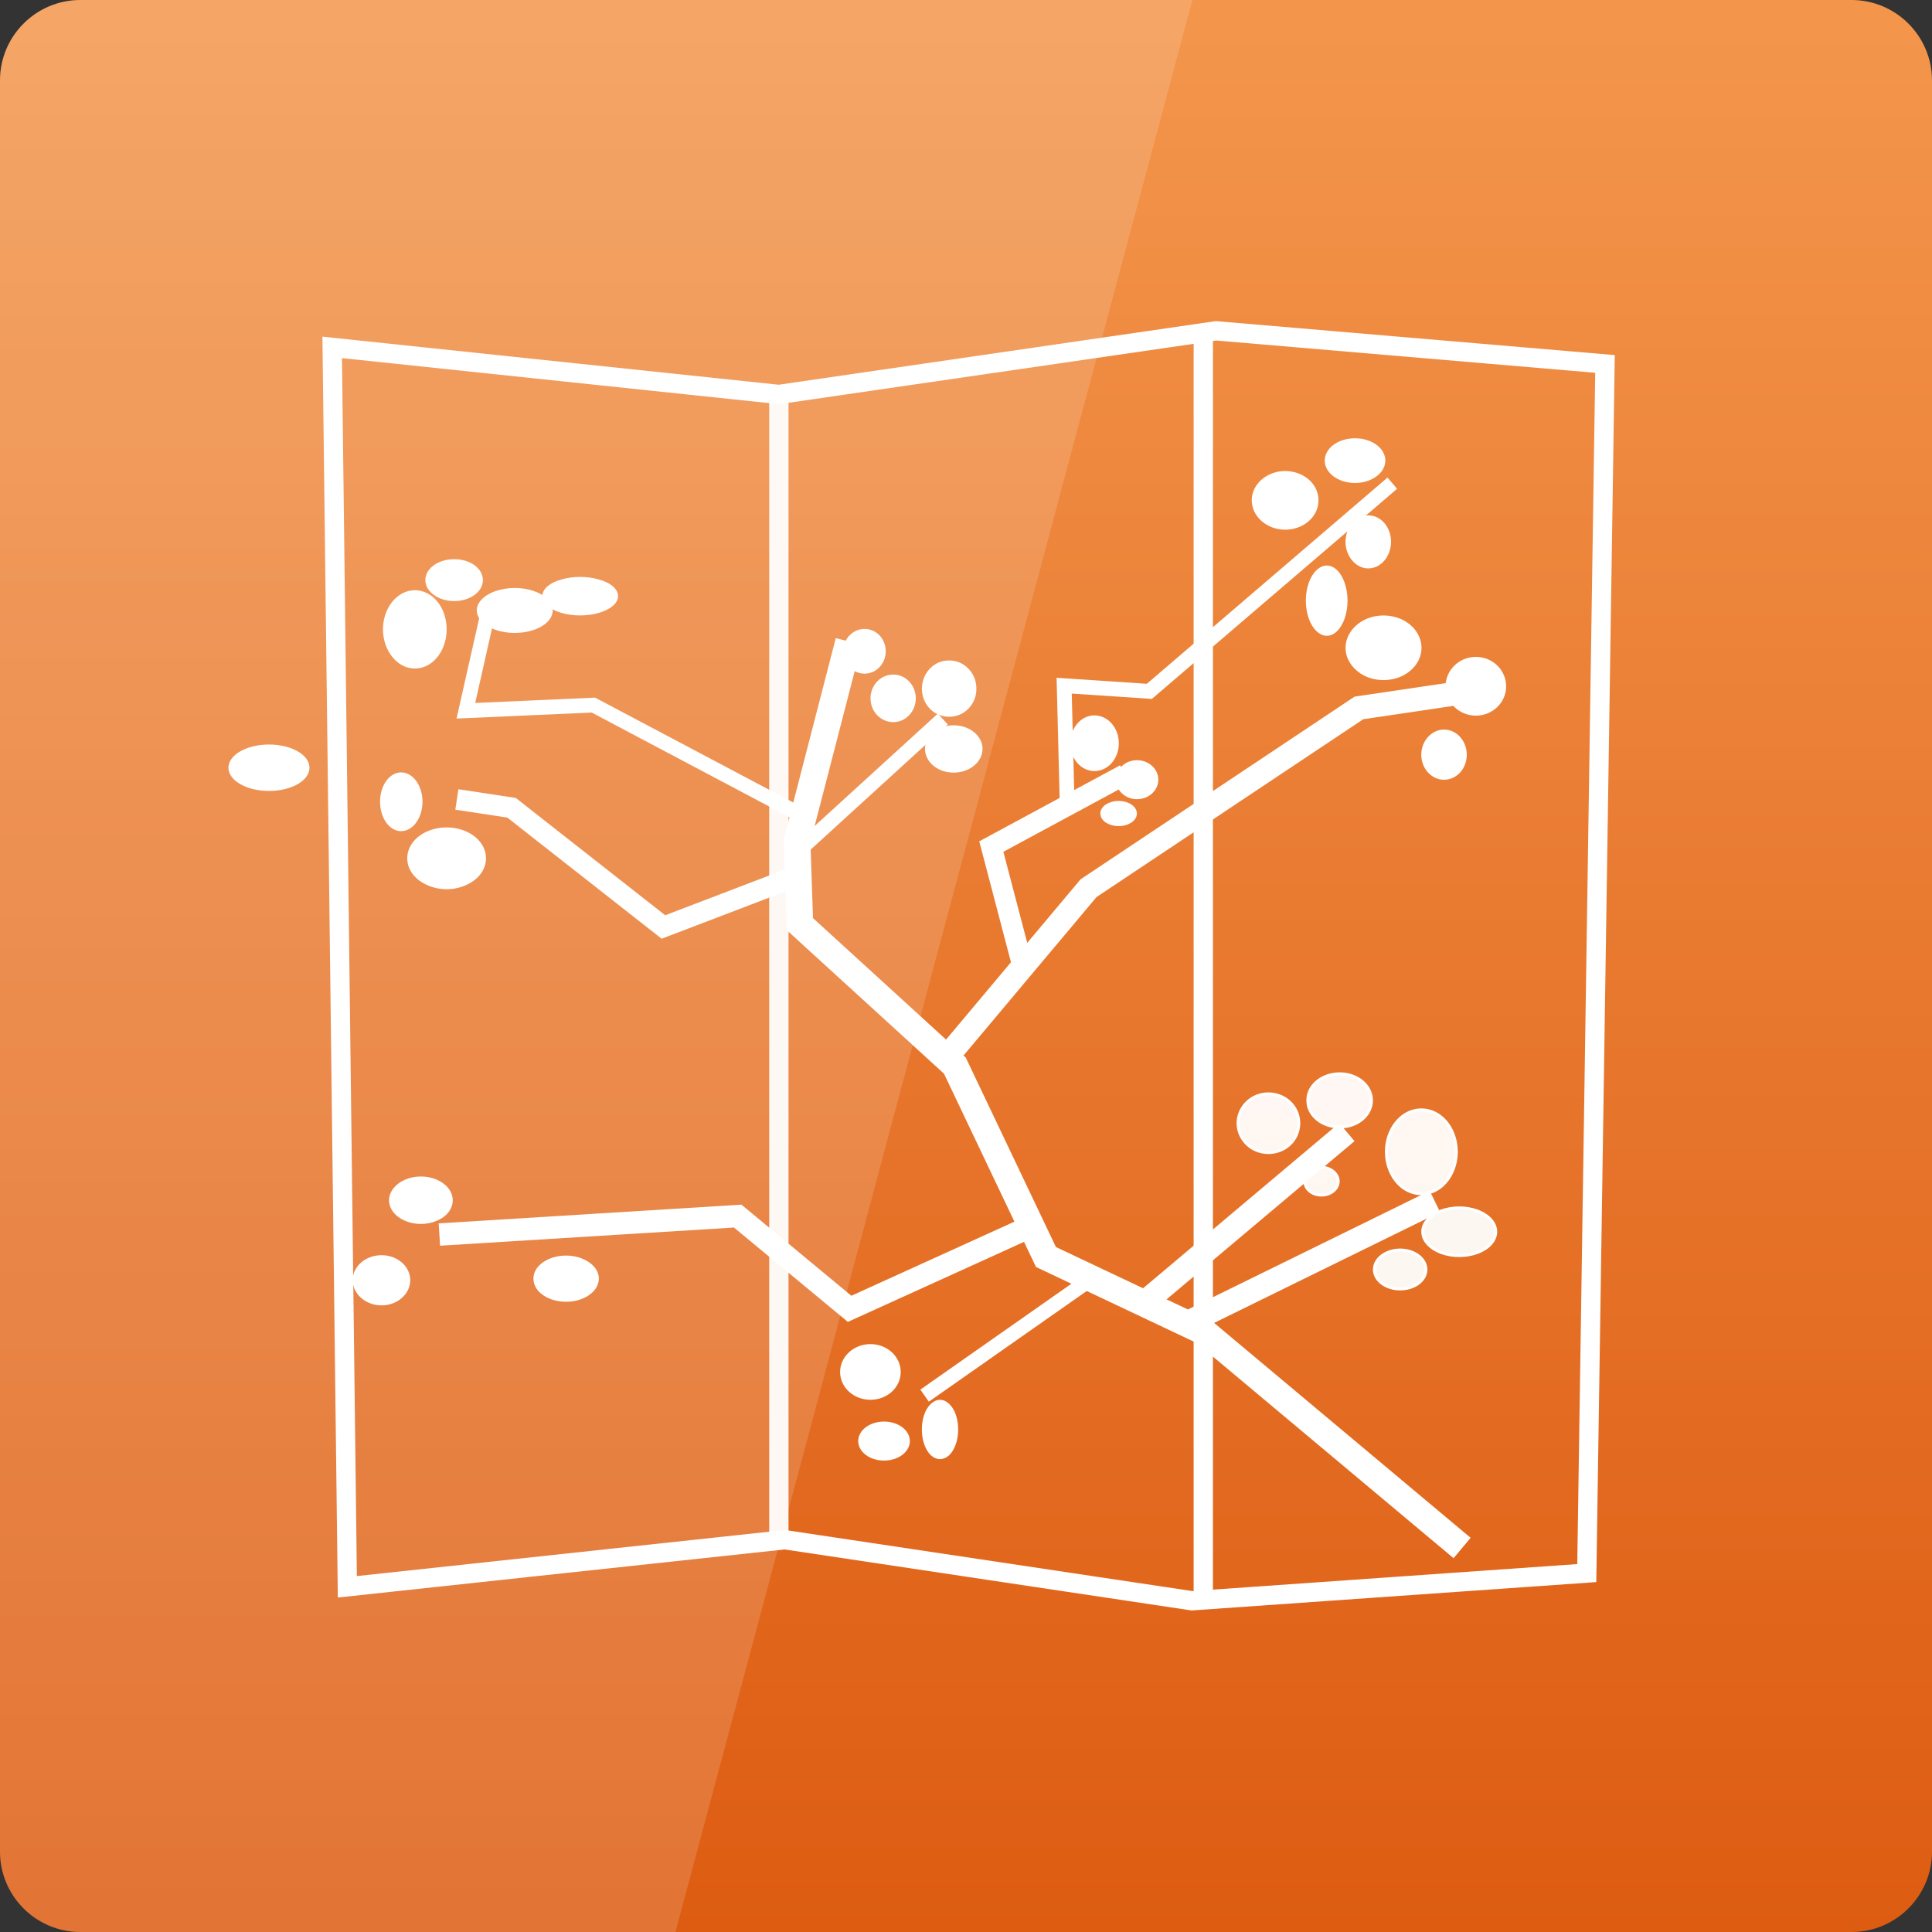 <svg width="32" xmlns="http://www.w3.org/2000/svg" height="32" viewBox="0 0 32 32" xmlns:xlink="http://www.w3.org/1999/xlink">
<rect x="0" y="0" width="32" height="32" fill="#333333" stroke="none"/>
<defs>
<linearGradient gradientTransform="matrix(0 -.667 .667 0 -669.575 32)" id="linear0" x1="0" gradientUnits="userSpaceOnUse" x2="48">
<stop offset="0" style="stop-color:#dd5c12"/>
<stop offset="1" style="stop-color:#f3964c"/>
</linearGradient>
</defs>
<path style="fill:url(#linear0)" d="M 0 30.668 L 0 1.332 C 0 0.598 0.598 0 1.332 0 L 30.668 0 C 31.402 0 32 0.598 32 1.332 L 32 30.668 C 32 31.402 31.402 32 30.668 32 L 1.332 32 C 0.598 32 0 31.402 0 30.668 Z "/>
<path style="fill:#fff;fill-opacity:.149" d="M 1.332 0 C 0.594 0 0 0.594 0 1.332 L 0 30.668 C 0 31.406 0.594 32 1.332 32 L 11.188 32 L 19.75 0 Z "/>
<g style="stroke:#fff">
<g style="fill:none">
<g style="stroke-width:2.986">
<path d="M 29.489 -175.508 L 31.833 16.35 L 99.545 9.062 L 162.57 18.511 L 223.691 14.226 L 226.511 -172.944 L 166.306 -178.071 L 98.63 -168.22 Z " transform="matrix(.107 0 0 .107 2.347 24.533)"/>
<path style="stroke-opacity:.941" d="M 98.63 -168.22 L 98.63 9.502 " transform="matrix(.107 0 0 .107 2.347 24.533)"/>
<path d="M 164.328 -178.511 L 164.328 17.632 " transform="matrix(.107 0 0 .107 2.347 24.533)"/>
</g>
<path style="stroke-width:4.113" d="M 204.392 10.344 L 164.438 -23.128 L 139.975 -34.7 L 125.876 -64.326 L 101.889 -86.226 L 101.45 -99.116 L 109.433 -129.988 " transform="matrix(.107 0 0 .107 2.347 24.533)"/>
<g style="stroke-width:3.656">
<path d="M 162.57 -24.849 L 200.18 -43.306 " transform="matrix(.107 0 0 .107 2.347 24.533)"/>
<path d="M 155.979 -28.291 L 186.557 -54.036 " transform="matrix(.107 0 0 .107 2.347 24.533)"/>
</g>
<path style="stroke-width:2.285" d="M 147.519 -31.697 L 121.188 -13.24 " transform="matrix(.107 0 0 .107 2.347 24.533)"/>
<path style="stroke-width:3.463" d="M 138.437 -39.79 L 109.58 -26.68 L 92.258 -41.035 L 46.079 -38.179 " transform="matrix(.107 0 0 .107 2.347 24.533)"/>
<path style="stroke-width:3.656" d="M 124.96 -66.047 L 146.567 -91.792 L 188.425 -119.697 L 203 -121.858 L 203.476 -121.858 " transform="matrix(.107 0 0 .107 2.347 24.533)"/>
<path style="stroke-width:3.199" d="M 136.24 -80.22 L 131.516 -98.237 L 152.207 -109.407 " transform="matrix(.107 0 0 .107 2.347 24.533)"/>
<g style="stroke-width:2.285">
<path d="M 143.271 -104.243 L 142.795 -123.14 L 155.979 -122.261 L 193.588 -154.487 " transform="matrix(.107 0 0 .107 2.347 24.533)"/>
<path d="M 101.45 -97.395 L 124.008 -117.976 " transform="matrix(.107 0 0 .107 2.347 24.533)"/>
</g>
<path style="stroke-width:3.199" d="M 100.974 -93.513 L 80.759 -85.786 L 57.248 -104.243 L 48.789 -105.525 " transform="matrix(.107 0 0 .107 2.347 24.533)"/>
<path style="stroke-width:2.285" d="M 102.365 -102.961 L 69.919 -120.137 L 50.18 -119.258 L 53.476 -133.87 " transform="matrix(.107 0 0 .107 2.347 24.533)"/>
</g>
<g style="fill:#fff">
<path d="M 17097.211 140.609 C 17097.211 145.977 17093.076 150.422 17087.87 150.422 C 17082.74 150.422 17078.529 145.977 17078.529 140.609 C 17078.529 135.157 17082.74 130.712 17087.87 130.712 C 17093.076 130.712 17097.211 135.157 17097.211 140.609 Z " transform="matrix(.051 0 0 .047 -847.037 4.76)"/>
<path d="M 17064.763 167.63 C 17064.763 172.243 17061.7 175.933 17057.872 175.933 C 17054.121 175.933 17050.982 172.243 17050.982 167.63 C 17050.982 163.017 17054.121 159.242 17057.872 159.242 C 17061.7 159.242 17064.763 163.017 17064.763 167.63 Z " transform="matrix(.051 0 0 .047 -846.034 4.623)"/>
<path d="M 17046.131 147.498 C 17046.131 151.356 17043.911 154.879 17040.236 156.892 C 17036.561 158.821 17032.044 158.821 17028.368 156.892 C 17024.77 154.879 17022.473 151.356 17022.473 147.498 C 17022.473 143.556 17024.77 140.033 17028.368 138.02 C 17032.044 136.091 17036.561 136.091 17040.236 138.02 C 17043.911 140.033 17046.131 143.556 17046.131 147.498 Z " transform="matrix(.051 0 0 .047 -845.834 3.799)"/>
<path d="M 17067.713 110.09 C 17067.713 114.955 17064.65 118.981 17060.822 118.981 C 17057.071 118.981 17053.932 114.955 17053.932 110.09 C 17053.932 105.225 17057.071 101.283 17060.822 101.283 C 17064.65 101.283 17067.713 105.225 17067.713 110.09 Z " transform="matrix(.051 0 0 .047 -847.439 3.799)"/>
<path d="M 17030.369 110.074 C 17030.369 113.597 17028.455 116.868 17025.239 118.629 C 17022.023 120.39 17018.042 120.39 17014.903 118.629 C 17011.687 116.868 17009.696 113.597 17009.696 110.074 C 17009.696 106.551 17011.687 103.364 17014.903 101.603 C 17018.042 99.841 17022.023 99.841 17025.239 101.603 C 17028.455 103.364 17030.369 106.551 17030.369 110.074 Z " transform="matrix(.051 0 0 .047 -846.736 3.112)"/>
<g style="fill-opacity:.941">
<path d="M 17026.446 256.586 C 17026.446 259.27 17023.996 261.451 17021.01 261.451 C 17018.024 261.451 17015.651 259.27 17015.651 256.586 C 17015.651 253.902 17018.024 251.638 17021.01 251.638 C 17023.996 251.638 17026.446 253.902 17026.446 256.586 Z " transform="matrix(.051 0 0 .047 -846.185 7.507)"/>
<path d="M 17037.241 282.617 C 17037.241 285.972 17035.327 289.076 17032.112 290.753 C 17028.896 292.431 17024.991 292.431 17021.776 290.753 C 17018.56 289.076 17016.569 285.972 17016.646 282.617 C 17016.569 279.262 17018.56 276.159 17021.776 274.482 C 17024.991 272.804 17028.896 272.804 17032.112 274.482 C 17035.327 276.159 17037.241 279.262 17037.241 282.617 Z " transform="matrix(.051 0 0 .047 -846.185 4.943)"/>
<path d="M 17051.017 307.214 C 17051.017 310.904 17049.18 314.343 17046.117 316.188 C 17043.055 318.033 17039.303 318.033 17036.241 316.188 C 17033.255 314.343 17031.34 310.904 17031.34 307.214 C 17031.34 303.523 17033.255 300.084 17036.241 298.239 C 17039.303 296.394 17043.055 296.394 17046.117 298.239 C 17049.18 300.084 17051.017 303.523 17051.017 307.214 Z " transform="matrix(.051 0 0 .047 -848.091 4.165)"/>
<path d="M 17088.404 335.713 C 17088.404 338.733 17086.183 341.501 17082.508 343.01 C 17078.833 344.52 17074.316 344.52 17070.641 343.01 C 17067.043 341.501 17064.746 338.733 17064.746 335.713 C 17064.746 332.694 17067.043 329.926 17070.641 328.416 C 17074.316 326.907 17078.833 326.907 17082.508 328.416 C 17086.183 329.926 17088.404 332.694 17088.404 335.713 Z " transform="matrix(.051 0 0 .047 -846.736 4.623)"/>
</g>
<path d="M 17035.312 360.755 C 17035.312 362.936 17032.862 364.697 17029.876 364.697 C 17026.89 364.697 17024.44 362.936 17024.44 360.755 C 17024.44 358.574 17026.89 356.813 17029.876 356.813 C 17032.862 356.813 17035.312 358.574 17035.312 360.755 Z " transform="matrix(.051 0 0 .047 -849.996 -3.481)"/>
<path style="fill-opacity:.941" d="M 17050.994 354.864 C 17050.994 358.722 17047.242 361.742 17042.648 361.742 C 17038.054 361.742 17034.303 358.722 17034.303 354.864 C 17034.303 351.09 17038.054 347.986 17042.648 347.986 C 17047.242 347.986 17050.994 351.09 17050.994 354.864 Z " transform="matrix(.051 0 0 .047 -845.984 4.348)"/>
<path d="M 16905.509 414.355 C 16905.509 419.556 16901.374 423.665 16896.168 423.665 C 16891.038 423.665 16886.827 419.556 16886.827 414.355 C 16886.827 409.239 16891.038 405.045 16896.168 405.045 C 16901.374 405.045 16905.509 409.239 16905.509 414.355 Z " transform="matrix(.051 0 0 .047 -847.288 3.249)"/>
<path d="M 16959.584 339.152 C 16959.584 342.674 16958.589 345.945 16956.905 347.791 C 16955.22 349.552 16953.153 349.552 16951.469 347.791 C 16949.784 345.945 16948.789 342.674 16948.789 339.152 C 16948.789 335.629 16949.784 332.358 16951.469 330.597 C 16953.153 328.751 16955.22 328.751 16956.905 330.597 C 16958.589 332.358 16959.584 335.629 16959.584 339.152 Z " transform="matrix(.051 0 0 .047 -849.094 7.736)"/>
<path d="M 16923.256 338.668 C 16923.256 342.694 16919.045 346.049 16913.915 346.049 C 16908.709 346.049 16904.574 342.694 16904.574 338.668 C 16904.574 334.559 16908.709 331.288 16913.915 331.288 C 16919.045 331.288 16923.256 334.559 16923.256 338.668 Z " transform="matrix(.051 0 0 .047 -840.166 -8.288)"/>
<path d="M 16962.528 287.565 C 16962.605 290.92 16960.997 294.023 16958.394 295.7 C 16955.791 297.378 16952.575 297.378 16949.972 295.7 C 16947.369 294.023 16945.838 290.92 16945.838 287.565 C 16945.838 284.21 16947.369 281.106 16949.972 279.345 C 16952.575 277.668 16955.791 277.668 16958.394 279.345 C 16960.997 281.106 16962.605 284.21 16962.528 287.565 Z " transform="matrix(.051 0 0 .047 -848.943 -2.108)"/>
<path d="M 16931.113 260.004 C 16931.113 265.204 16927.82 269.314 16923.686 269.314 C 16919.628 269.314 16916.336 265.204 16916.336 260.004 C 16916.336 254.888 16919.628 250.694 16923.686 250.694 C 16927.82 250.694 16931.113 254.888 16931.113 260.004 Z " transform="matrix(.051 0 0 .047 -844.981 .09)"/>
<path d="M 16927.163 211.317 C 16927.163 215.679 16923.182 219.202 16918.282 219.202 C 16913.382 219.202 16909.477 215.679 16909.477 211.317 C 16909.477 207.04 16913.382 203.517 16918.282 203.517 C 16923.182 203.517 16927.163 207.04 16927.163 211.317 Z " transform="matrix(.051 0 0 .047 -847.037 2.471)"/>
<path d="M 16904.522 131.728 C 16904.522 135.223 16902.072 138.508 16898.243 140.255 C 16894.262 142.072 16889.362 142.072 16885.38 140.255 C 16881.399 138.508 16878.949 135.223 16878.949 131.728 C 16878.949 128.233 16881.399 124.948 16885.38 123.201 C 16889.362 121.384 16894.262 121.384 16898.243 123.201 C 16902.072 124.948 16904.522 128.233 16904.522 131.728 Z " transform="matrix(.026 0 0 .056 -417.211 2.572)"/>
<path d="M 16769.847 129.243 C 16769.847 134.024 16768.009 138.385 16764.947 140.817 C 16761.884 143.166 16758.133 143.166 16755.147 140.817 C 16752.084 138.385 16750.17 134.024 16750.17 129.243 C 16750.17 124.546 16752.084 120.1 16755.147 117.752 C 16758.133 115.403 16761.884 115.403 16764.947 117.752 C 16768.009 120.1 16769.847 124.546 16769.847 129.243 Z " transform="matrix(.051 0 0 .047 -847.89 4.348)"/>
<path d="M 16819.975 191.17 C 16819.975 197.985 16813.438 203.489 16805.222 203.489 C 16797.094 203.489 16790.469 197.985 16790.469 191.17 C 16790.469 184.356 16797.094 178.851 16805.222 178.851 C 16813.438 178.851 16819.975 184.356 16819.975 191.17 Z " transform="matrix(.044 0 0 .03 -734.975 6.981)"/>
<path d="M 16774.769 220.659 C 16774.769 224.434 16772.472 227.789 16768.644 229.634 C 16764.815 231.563 16760.145 231.563 16756.317 229.634 C 16752.489 227.789 16750.192 224.434 16750.192 220.659 C 16750.192 216.969 16752.489 213.53 16756.317 211.685 C 16760.145 209.84 16764.815 209.84 16768.644 211.685 C 16772.472 213.53 16774.769 216.969 16774.769 220.659 Z " transform="matrix(.051 0 0 .047 -847.489 3.844)"/>
<path d="M 16826.856 308.698 C 16826.856 312.472 16822.951 315.575 16818.051 315.575 C 16813.151 315.575 16809.17 312.472 16809.17 308.698 C 16809.17 304.84 16813.151 301.82 16818.051 301.82 C 16822.951 301.82 16826.856 304.84 16826.856 308.698 Z " transform="matrix(.051 0 0 .047 -850.197 -4.9)"/>
<path d="M 16837.731 331.253 C 16837.731 336.705 16834.821 341.15 16831.3 341.15 C 16827.778 341.15 16824.945 336.705 16824.945 331.253 C 16824.945 325.885 16827.778 321.44 16831.3 321.44 C 16834.821 321.44 16837.731 325.885 16837.731 331.253 Z " transform="matrix(.051 0 0 .047 -851.752 -2.291)"/>
<path d="M 16817.083 382.916 C 16817.083 386.439 16814.174 389.291 16810.652 389.291 C 16807.13 389.291 16804.297 386.439 16804.297 382.916 C 16804.297 379.394 16807.13 376.542 16810.652 376.542 C 16814.174 376.542 16817.083 379.394 16817.083 382.916 Z " transform="matrix(.051 0 0 .047 -838.511 -5.083)"/>
<path d="M 16835.716 393.693 C 16835.716 398.306 16831.735 402.08 16826.911 402.08 C 16822.011 402.08 16818.03 398.306 16818.03 393.693 C 16818.03 389.08 16822.011 385.389 16826.911 385.389 C 16831.735 385.389 16835.716 389.08 16835.716 393.693 Z " transform="matrix(.051 0 0 .047 -851.852 2.7)"/>
<path d="M 16793.525 385.322 C 16793.525 389.6 16789.448 393.5 16782.864 395.639 C 16776.436 397.778 16768.284 397.778 16761.699 395.639 C 16755.115 393.5 16751.195 389.6 16751.195 385.322 C 16751.195 381.171 16755.115 377.271 16761.699 375.132 C 16768.284 372.993 16776.436 372.993 16782.864 375.132 C 16789.448 377.271 16793.525 381.171 16793.525 385.322 Z " transform="matrix(.025 0 0 .031 -409.932 9.232)"/>
<path d="M 16796.412 348.967 C 16796.412 351.819 16794.575 354.419 16791.512 355.761 C 16788.45 357.187 16784.698 357.187 16781.635 355.761 C 16778.65 354.419 16776.735 351.819 16776.735 348.967 C 16776.735 346.199 16778.65 343.599 16781.635 342.173 C 16784.698 340.747 16788.45 340.747 16791.512 342.173 C 16794.575 343.599 16796.412 346.199 16796.412 348.967 Z " transform="matrix(.051 0 0 .047 -849.144 3.478)"/>
<path d="M 16805.257 333.776 C 16805.257 337.802 16802.424 341.157 16798.902 341.157 C 16795.304 341.157 16792.471 337.802 16792.471 333.776 C 16792.471 329.666 16795.304 326.395 16798.902 326.395 C 16802.424 326.395 16805.257 329.666 16805.257 333.776 Z " transform="matrix(.051 0 0 .047 -842.423 -4.9)"/>
<path d="M 16774.789 341.146 C 16774.789 343.933 16772.846 346.514 16769.631 347.959 C 16766.415 349.405 16762.462 349.405 16759.314 347.959 C 16756.098 346.514 16754.155 343.933 16754.155 341.146 C 16754.155 338.256 16756.098 335.675 16759.314 334.333 C 16762.462 332.888 16766.415 332.888 16769.631 334.333 C 16772.846 335.675 16774.789 338.256 16774.789 341.146 Z " transform="matrix(.058 0 0 .038 -962.73 -3.089)"/>
<path d="M 16895.665 284.122 C 16895.665 288.484 16892.603 292.006 16888.851 292.006 C 16885.023 292.006 16881.96 288.484 16881.96 284.122 C 16881.96 279.761 16885.023 276.238 16888.851 276.238 C 16892.603 276.238 16895.665 279.761 16895.665 284.122 Z " transform="matrix(.051 0 0 .047 -846.536 -1.787)"/>
<path style="fill-opacity:.941" d="M 17088.394 290.004 C 17088.394 295.288 17086.251 300.153 17082.729 302.837 C 17079.207 305.437 17074.919 305.437 17071.397 302.837 C 17067.875 300.153 17065.732 295.288 17065.732 290.004 C 17065.732 284.72 17067.875 279.856 17071.397 277.172 C 17074.919 274.572 17079.207 274.572 17082.729 277.172 C 17086.251 279.856 17088.394 284.72 17088.394 290.004 Z " transform="matrix(.051 0 0 .047 -847.388 5.447)"/>
<path d="M 16837.723 146.941 C 16837.723 149.625 16835.503 152.058 16831.828 153.4 C 16828.153 154.742 16823.636 154.742 16819.961 153.4 C 16816.362 152.058 16814.065 149.625 16814.065 146.941 C 16814.065 144.341 16816.362 141.909 16819.961 140.567 C 16823.636 139.225 16828.153 139.225 16831.828 140.567 C 16835.503 141.909 16837.723 144.341 16837.723 146.941 Z " transform="matrix(.051 0 0 .047 -849.595 3.203)"/>
<path d="M 16945.852 414.354 C 16945.852 417.877 16942.33 420.728 16937.966 420.728 C 16933.602 420.728 16930.08 417.877 16930.08 414.354 C 16930.08 410.831 16933.602 407.979 16937.966 407.979 C 16942.33 407.979 16945.852 410.831 16945.852 414.354 Z " transform="matrix(.051 0 0 .047 -849.194 4.394)"/>
</g>
</g>
</svg>
